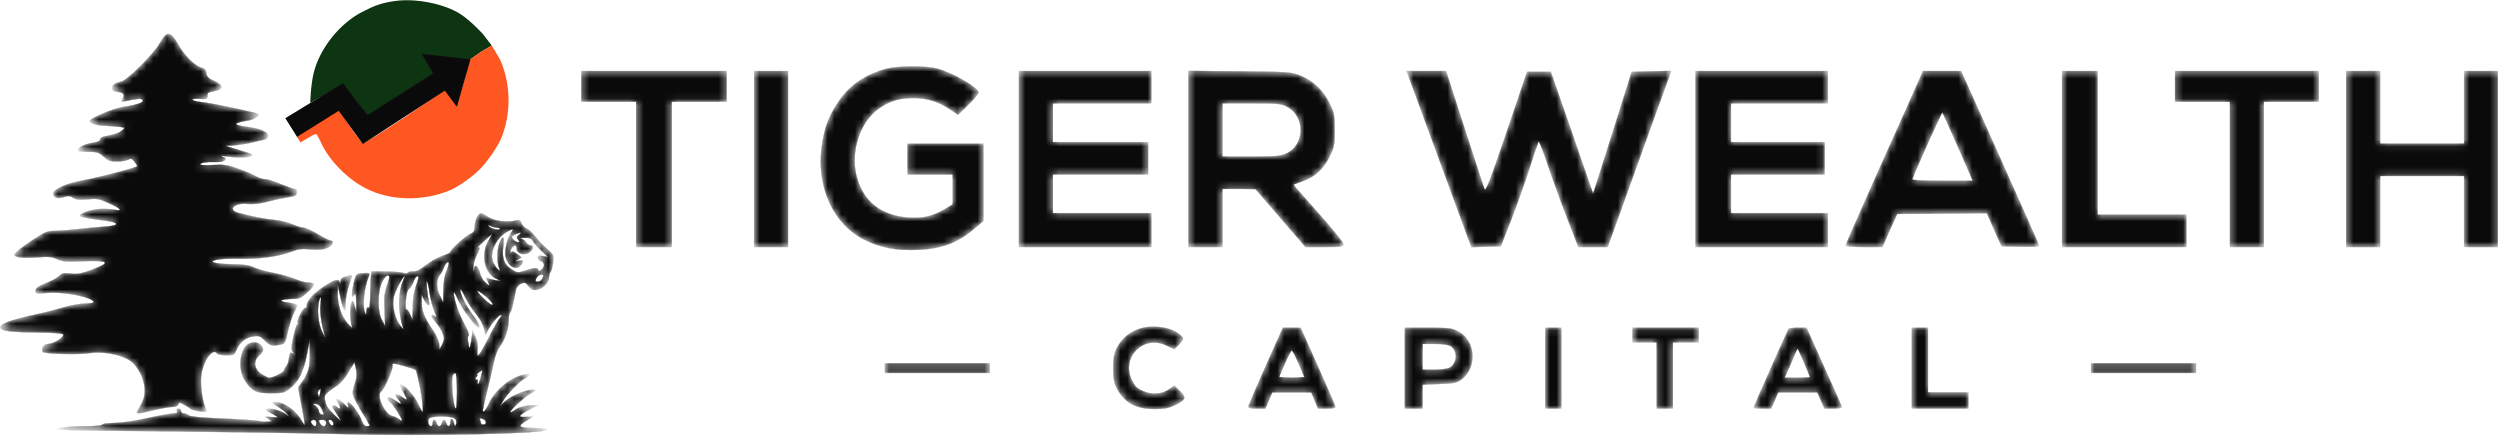 <svg width="367" height="64" viewBox="0 0 367 64" fill="none" xmlns="http://www.w3.org/2000/svg">
<g clip-path="url(#clip0_2368_5058)">
<mask id="path-1-inside-1_2368_5058" fill="white">
<path d="M23.47 6.332C22.569 7.944 18.682 11.808 17.781 11.998C16.857 12.187 16.477 12.472 16.477 12.946C16.477 13.277 16.667 13.42 17.188 13.467C18.137 13.586 18.35 13.823 18.018 14.463C17.733 14.984 17.757 14.984 18.397 14.842C20.033 14.463 20.815 14.415 20.957 14.676C21.194 15.032 20.128 15.411 18.326 15.648C16.714 15.861 12.969 17.449 13.182 17.829C13.443 18.255 14.415 18.469 16.335 18.516C17.378 18.563 18.255 18.682 18.255 18.777C18.255 18.872 18.018 19.109 17.733 19.298C17.236 19.606 16.904 19.701 15.245 20.057C14.937 20.104 14.699 20.294 14.699 20.483C14.699 20.673 14.344 20.839 13.775 20.934C12.685 21.076 11.57 21.574 11.428 21.977C11.357 22.214 11.76 22.285 12.898 22.285C14.273 22.285 14.51 22.356 15.221 22.996C15.861 23.589 16.193 23.707 17.141 23.707C17.781 23.707 18.516 23.589 18.776 23.446C19.203 23.209 19.369 23.257 19.725 23.707C19.962 23.992 20.151 24.3 20.151 24.395C20.151 24.584 14.581 26.054 12.21 26.48C9.793 26.907 7.825 27.784 7.825 28.401C7.825 29.041 8.442 29.23 9.39 28.922C10.03 28.709 10.29 28.732 10.741 29.041C11.191 29.325 11.665 29.372 12.851 29.254C14.225 29.112 14.557 29.183 15.837 29.752C17.828 30.629 18.16 31.079 16.667 30.771C16.027 30.652 15.008 30.629 14.368 30.7C12.945 30.866 11.452 31.458 11.76 31.743C11.879 31.837 12.945 32.051 14.154 32.217C15.363 32.359 16.501 32.549 16.691 32.62C17.497 32.928 16.999 33.165 15.245 33.283C14.225 33.355 12.377 33.52 11.144 33.663C9.911 33.805 8.418 33.9 7.849 33.9C6.948 33.9 6.474 34.113 4.459 35.464C3.179 36.318 2.136 37.171 2.136 37.337C2.136 37.811 3.037 37.929 5.36 37.787C7.138 37.645 7.659 37.692 8.394 38.048C9.129 38.403 9.722 38.451 11.926 38.356C16.098 38.19 16.453 38.498 13.396 39.636C11.855 40.181 11.286 40.3 10.362 40.157C9.39 40.039 9.129 40.086 8.702 40.489C8.418 40.774 7.754 41.153 7.233 41.366C5.573 42.03 5.218 42.267 5.218 42.718C5.218 43.097 5.36 43.144 6.83 43.002C9.271 42.765 13.751 43.642 13.751 44.353C13.751 44.472 13.159 44.566 12.471 44.566C11.76 44.566 10.338 44.827 9.319 45.135C8.299 45.443 6.356 45.941 4.981 46.226C1.71 46.913 -0.044 47.577 0.051 48.075C0.145 48.596 1.662 48.786 5.811 48.809C7.517 48.833 9.034 48.928 9.224 49.046C9.674 49.331 7.944 50.492 7.067 50.492C6.451 50.492 5.976 51.156 6.261 51.654C6.474 51.962 11.57 52.104 13.111 51.843C14.676 51.559 17.022 51.891 18.61 52.649C20.412 53.479 21.716 56.537 21.099 58.457C20.933 58.955 20.602 59.666 20.341 60.045C19.772 60.851 19.89 60.851 22.569 60.211C23.659 59.95 24.868 59.737 25.271 59.737C25.745 59.737 26.077 59.594 26.172 59.358C26.291 59.026 26.385 59.049 27.073 59.429C27.499 59.666 27.902 59.926 27.997 60.021C28.068 60.14 28.637 60.282 29.277 60.377C30.344 60.519 30.415 60.495 30.225 60.069C29.633 58.694 29.348 56.3 29.585 54.83C29.941 52.721 31.316 50.99 31.885 51.914C31.956 52.033 32.548 52.152 33.188 52.152C34.302 52.152 34.397 52.104 34.705 51.369C35.179 50.255 36.08 49.52 37.194 49.378C38.024 49.26 38.237 49.331 38.877 49.995C39.636 50.753 39.968 50.824 41.176 50.587C41.84 50.445 41.911 50.326 42.267 48.62C42.504 47.624 42.883 46.415 43.144 45.917C43.405 45.443 43.618 44.946 43.618 44.827C43.618 44.709 43.002 44.519 42.267 44.424C40.679 44.234 41.105 43.903 42.978 43.879C43.95 43.855 44.234 43.737 45.159 42.883C45.751 42.338 46.154 41.817 46.083 41.698C46.012 41.58 45.609 41.485 45.206 41.485C44.779 41.485 43.974 41.248 43.381 40.987C42.788 40.726 41.319 40.3 40.11 40.063C38.901 39.826 37.574 39.446 37.147 39.209C36.602 38.925 35.748 38.806 33.971 38.783C32.501 38.759 31.434 38.641 31.268 38.474C30.913 38.119 32.809 37.906 35.44 37.977C37.977 38.048 41.082 37.621 42.67 36.981C43.76 36.554 44.234 36.483 45.585 36.602C46.723 36.697 47.41 36.649 48.003 36.412C48.809 36.081 49.165 35.322 48.525 35.322C48.359 35.322 47.505 34.895 46.628 34.374C45.775 33.852 44.827 33.426 44.519 33.426C44.211 33.426 43.499 33.189 42.907 32.928C42.314 32.667 41.2 32.383 40.418 32.312C39.067 32.193 36.981 31.79 35.037 31.269C33.283 30.818 34.421 29.704 36.412 29.941C37.17 30.012 38.166 29.894 39.328 29.586C40.323 29.325 41.674 29.041 42.314 28.946C43.31 28.827 43.523 28.709 43.571 28.258C43.618 27.903 43.523 27.737 43.262 27.737C43.049 27.737 42.125 27.405 41.2 27.026C40.299 26.623 39.257 26.314 38.901 26.314C38.569 26.314 37.977 26.125 37.574 25.888C37.194 25.651 36.033 25.153 35.014 24.797C33.402 24.205 32.904 24.134 31.268 24.229C30.249 24.3 29.396 24.252 29.396 24.157C29.396 23.873 30.273 23.731 31.576 23.778C32.904 23.826 33.591 23.375 32.691 23.02C32.264 22.83 32.382 22.806 33.188 22.949C35.227 23.28 37.408 23.091 36.957 22.664C36.886 22.593 35.938 22.285 34.848 21.953C32.833 21.36 32.833 21.36 33.971 21.36C34.587 21.337 35.772 21.195 36.578 21.005C37.384 20.815 38.332 20.602 38.711 20.507C39.138 20.436 39.351 20.223 39.351 19.938C39.351 19.369 38.071 18.848 36.199 18.611C34.065 18.35 34.16 18.042 36.531 17.663C37.289 17.544 38.166 16.952 37.905 16.738C37.645 16.525 31.031 15.126 29.728 15.008C27.974 14.842 27.642 14.392 29.348 14.51C30.368 14.581 30.462 14.534 30.439 14.06C30.439 13.609 30.581 13.514 31.458 13.372C32.856 13.159 32.856 12.519 31.434 11.879C30.605 11.523 30.368 11.286 30.297 10.765C30.249 10.267 30.059 10.054 29.538 9.935C28.661 9.698 27.168 8.252 26.362 6.877C25.011 4.507 24.537 4.412 23.47 6.332Z"/>
</mask>
<path d="M23.47 6.332C22.569 7.944 18.682 11.808 17.781 11.998C16.857 12.187 16.477 12.472 16.477 12.946C16.477 13.277 16.667 13.42 17.188 13.467C18.137 13.586 18.35 13.823 18.018 14.463C17.733 14.984 17.757 14.984 18.397 14.842C20.033 14.463 20.815 14.415 20.957 14.676C21.194 15.032 20.128 15.411 18.326 15.648C16.714 15.861 12.969 17.449 13.182 17.829C13.443 18.255 14.415 18.469 16.335 18.516C17.378 18.563 18.255 18.682 18.255 18.777C18.255 18.872 18.018 19.109 17.733 19.298C17.236 19.606 16.904 19.701 15.245 20.057C14.937 20.104 14.699 20.294 14.699 20.483C14.699 20.673 14.344 20.839 13.775 20.934C12.685 21.076 11.57 21.574 11.428 21.977C11.357 22.214 11.76 22.285 12.898 22.285C14.273 22.285 14.51 22.356 15.221 22.996C15.861 23.589 16.193 23.707 17.141 23.707C17.781 23.707 18.516 23.589 18.776 23.446C19.203 23.209 19.369 23.257 19.725 23.707C19.962 23.992 20.151 24.3 20.151 24.395C20.151 24.584 14.581 26.054 12.21 26.48C9.793 26.907 7.825 27.784 7.825 28.401C7.825 29.041 8.442 29.23 9.39 28.922C10.03 28.709 10.29 28.732 10.741 29.041C11.191 29.325 11.665 29.372 12.851 29.254C14.225 29.112 14.557 29.183 15.837 29.752C17.828 30.629 18.16 31.079 16.667 30.771C16.027 30.652 15.008 30.629 14.368 30.7C12.945 30.866 11.452 31.458 11.76 31.743C11.879 31.837 12.945 32.051 14.154 32.217C15.363 32.359 16.501 32.549 16.691 32.62C17.497 32.928 16.999 33.165 15.245 33.283C14.225 33.355 12.377 33.52 11.144 33.663C9.911 33.805 8.418 33.9 7.849 33.9C6.948 33.9 6.474 34.113 4.459 35.464C3.179 36.318 2.136 37.171 2.136 37.337C2.136 37.811 3.037 37.929 5.36 37.787C7.138 37.645 7.659 37.692 8.394 38.048C9.129 38.403 9.722 38.451 11.926 38.356C16.098 38.19 16.453 38.498 13.396 39.636C11.855 40.181 11.286 40.3 10.362 40.157C9.39 40.039 9.129 40.086 8.702 40.489C8.418 40.774 7.754 41.153 7.233 41.366C5.573 42.03 5.218 42.267 5.218 42.718C5.218 43.097 5.36 43.144 6.83 43.002C9.271 42.765 13.751 43.642 13.751 44.353C13.751 44.472 13.159 44.566 12.471 44.566C11.76 44.566 10.338 44.827 9.319 45.135C8.299 45.443 6.356 45.941 4.981 46.226C1.71 46.913 -0.044 47.577 0.051 48.075C0.145 48.596 1.662 48.786 5.811 48.809C7.517 48.833 9.034 48.928 9.224 49.046C9.674 49.331 7.944 50.492 7.067 50.492C6.451 50.492 5.976 51.156 6.261 51.654C6.474 51.962 11.57 52.104 13.111 51.843C14.676 51.559 17.022 51.891 18.61 52.649C20.412 53.479 21.716 56.537 21.099 58.457C20.933 58.955 20.602 59.666 20.341 60.045C19.772 60.851 19.89 60.851 22.569 60.211C23.659 59.95 24.868 59.737 25.271 59.737C25.745 59.737 26.077 59.594 26.172 59.358C26.291 59.026 26.385 59.049 27.073 59.429C27.499 59.666 27.902 59.926 27.997 60.021C28.068 60.14 28.637 60.282 29.277 60.377C30.344 60.519 30.415 60.495 30.225 60.069C29.633 58.694 29.348 56.3 29.585 54.83C29.941 52.721 31.316 50.99 31.885 51.914C31.956 52.033 32.548 52.152 33.188 52.152C34.302 52.152 34.397 52.104 34.705 51.369C35.179 50.255 36.08 49.52 37.194 49.378C38.024 49.26 38.237 49.331 38.877 49.995C39.636 50.753 39.968 50.824 41.176 50.587C41.84 50.445 41.911 50.326 42.267 48.62C42.504 47.624 42.883 46.415 43.144 45.917C43.405 45.443 43.618 44.946 43.618 44.827C43.618 44.709 43.002 44.519 42.267 44.424C40.679 44.234 41.105 43.903 42.978 43.879C43.95 43.855 44.234 43.737 45.159 42.883C45.751 42.338 46.154 41.817 46.083 41.698C46.012 41.58 45.609 41.485 45.206 41.485C44.779 41.485 43.974 41.248 43.381 40.987C42.788 40.726 41.319 40.3 40.11 40.063C38.901 39.826 37.574 39.446 37.147 39.209C36.602 38.925 35.748 38.806 33.971 38.783C32.501 38.759 31.434 38.641 31.268 38.474C30.913 38.119 32.809 37.906 35.44 37.977C37.977 38.048 41.082 37.621 42.67 36.981C43.76 36.554 44.234 36.483 45.585 36.602C46.723 36.697 47.41 36.649 48.003 36.412C48.809 36.081 49.165 35.322 48.525 35.322C48.359 35.322 47.505 34.895 46.628 34.374C45.775 33.852 44.827 33.426 44.519 33.426C44.211 33.426 43.499 33.189 42.907 32.928C42.314 32.667 41.2 32.383 40.418 32.312C39.067 32.193 36.981 31.79 35.037 31.269C33.283 30.818 34.421 29.704 36.412 29.941C37.17 30.012 38.166 29.894 39.328 29.586C40.323 29.325 41.674 29.041 42.314 28.946C43.31 28.827 43.523 28.709 43.571 28.258C43.618 27.903 43.523 27.737 43.262 27.737C43.049 27.737 42.125 27.405 41.2 27.026C40.299 26.623 39.257 26.314 38.901 26.314C38.569 26.314 37.977 26.125 37.574 25.888C37.194 25.651 36.033 25.153 35.014 24.797C33.402 24.205 32.904 24.134 31.268 24.229C30.249 24.3 29.396 24.252 29.396 24.157C29.396 23.873 30.273 23.731 31.576 23.778C32.904 23.826 33.591 23.375 32.691 23.02C32.264 22.83 32.382 22.806 33.188 22.949C35.227 23.28 37.408 23.091 36.957 22.664C36.886 22.593 35.938 22.285 34.848 21.953C32.833 21.36 32.833 21.36 33.971 21.36C34.587 21.337 35.772 21.195 36.578 21.005C37.384 20.815 38.332 20.602 38.711 20.507C39.138 20.436 39.351 20.223 39.351 19.938C39.351 19.369 38.071 18.848 36.199 18.611C34.065 18.35 34.16 18.042 36.531 17.663C37.289 17.544 38.166 16.952 37.905 16.738C37.645 16.525 31.031 15.126 29.728 15.008C27.974 14.842 27.642 14.392 29.348 14.51C30.368 14.581 30.462 14.534 30.439 14.06C30.439 13.609 30.581 13.514 31.458 13.372C32.856 13.159 32.856 12.519 31.434 11.879C30.605 11.523 30.368 11.286 30.297 10.765C30.249 10.267 30.059 10.054 29.538 9.935C28.661 9.698 27.168 8.252 26.362 6.877C25.011 4.507 24.537 4.412 23.47 6.332Z" fill="#0A0A0A" stroke="#0A0A0A" stroke-width="0.047" mask="url(#path-1-inside-1_2368_5058)"/>
<mask id="path-2-inside-2_2368_5058" fill="white">
<path d="M130.14 10.097C126.964 10.95 124.617 12.586 122.981 15.099C121.583 17.185 120.966 18.962 120.611 21.665C119.876 27.567 122.389 32.971 126.916 35.199C129.334 36.385 131.562 36.811 134.762 36.669C138.484 36.503 140.759 35.579 143.509 33.161L144.362 32.426V26.761V21.096H138.792H133.221V23.348V25.599H136.54H139.858V27.804V30.008L138.626 30.743C136.966 31.739 135.473 32.094 133.387 31.952C129.286 31.644 126.703 29.582 125.731 25.836C124.806 22.186 126.276 17.801 129.073 15.881C130.638 14.814 131.941 14.411 133.932 14.387C136.042 14.364 137.678 14.862 139.432 16.023L140.641 16.853L142.158 15.359C142.987 14.553 143.651 13.748 143.651 13.605C143.651 12.87 139.835 10.666 137.559 10.073C135.829 9.623 131.87 9.647 130.14 10.097Z"/>
</mask>
<path d="M130.14 10.097C126.964 10.95 124.617 12.586 122.981 15.099C121.583 17.185 120.966 18.962 120.611 21.665C119.876 27.567 122.389 32.971 126.916 35.199C129.334 36.385 131.562 36.811 134.762 36.669C138.484 36.503 140.759 35.579 143.509 33.161L144.362 32.426V26.761V21.096H138.792H133.221V23.348V25.599H136.54H139.858V27.804V30.008L138.626 30.743C136.966 31.739 135.473 32.094 133.387 31.952C129.286 31.644 126.703 29.582 125.731 25.836C124.806 22.186 126.276 17.801 129.073 15.881C130.638 14.814 131.941 14.411 133.932 14.387C136.042 14.364 137.678 14.862 139.432 16.023L140.641 16.853L142.158 15.359C142.987 14.553 143.651 13.748 143.651 13.605C143.651 12.87 139.835 10.666 137.559 10.073C135.829 9.623 131.87 9.647 130.14 10.097Z" fill="#0A0A0A" stroke="#0A0A0A" stroke-width="0.047" mask="url(#path-2-inside-2_2368_5058)"/>
<mask id="path-3-inside-3_2368_5058" fill="white">
<path d="M85.336 12.68V14.932H89.366H93.395V25.599V36.266H96.003H98.61V25.599V14.932H102.64H106.669V12.68V10.429H96.003H85.336V12.68Z"/>
</mask>
<path d="M85.336 12.68V14.932H89.366H93.395V25.599V36.266H96.003H98.61V25.599V14.932H102.64H106.669V12.68V10.429H96.003H85.336V12.68Z" fill="#0A0A0A" stroke="#0A0A0A" stroke-width="0.047" mask="url(#path-3-inside-3_2368_5058)"/>
<mask id="path-4-inside-4_2368_5058" fill="white">
<path d="M110.703 23.347V36.266H113.192H115.681V23.347V10.429H113.192H110.703V23.347Z"/>
</mask>
<path d="M110.703 23.347V36.266H113.192H115.681V23.347V10.429H113.192H110.703V23.347Z" fill="#0A0A0A" stroke="#0A0A0A" stroke-width="0.047" mask="url(#path-4-inside-4_2368_5058)"/>
<mask id="path-5-inside-5_2368_5058" fill="white">
<path d="M149.578 23.347V36.266H159.297H169.015V33.777V31.288H161.786H154.556V28.443V25.599H161.548H168.541V23.229V20.858H161.548H154.556V18.014V15.169H161.786H169.015V12.799V10.429H159.297H149.578V23.347Z"/>
</mask>
<path d="M149.578 23.347V36.266H159.297H169.015V33.777V31.288H161.786H154.556V28.443V25.599H161.548H168.541V23.229V20.858H161.548H154.556V18.014V15.169H161.786H169.015V12.799V10.429H159.297H149.578V23.347Z" fill="#0A0A0A" stroke="#0A0A0A" stroke-width="0.047" mask="url(#path-5-inside-5_2368_5058)"/>
<mask id="path-6-inside-6_2368_5058" fill="white">
<path d="M174.469 23.323V36.266H176.958H179.447V31.999V27.732H181.888L184.306 27.756L187.98 31.999L191.654 36.266H194.451C196.94 36.266 197.224 36.218 197.224 35.839C197.224 35.626 195.565 33.587 193.55 31.312C191.535 29.06 189.876 27.163 189.876 27.116C189.876 27.092 190.398 26.879 191.038 26.666C192.91 26.049 194.238 24.888 195.138 23.063C195.873 21.569 195.921 21.285 195.921 19.08C195.921 16.876 195.873 16.591 195.138 15.122C194.214 13.226 192.744 11.851 190.848 11.092C189.568 10.571 189.189 10.547 182.007 10.476L174.469 10.405V23.323ZM188.904 15.643C191.654 17.042 191.607 21.285 188.833 22.541C188.004 22.92 187.245 22.991 183.666 22.991H179.447V19.08V15.169H183.713C187.506 15.169 188.098 15.217 188.904 15.643Z"/>
</mask>
<path d="M174.469 23.323V36.266H176.958H179.447V31.999V27.732H181.888L184.306 27.756L187.98 31.999L191.654 36.266H194.451C196.94 36.266 197.224 36.218 197.224 35.839C197.224 35.626 195.565 33.587 193.55 31.312C191.535 29.06 189.876 27.163 189.876 27.116C189.876 27.092 190.398 26.879 191.038 26.666C192.91 26.049 194.238 24.888 195.138 23.063C195.873 21.569 195.921 21.285 195.921 19.08C195.921 16.876 195.873 16.591 195.138 15.122C194.214 13.226 192.744 11.851 190.848 11.092C189.568 10.571 189.189 10.547 182.007 10.476L174.469 10.405V23.323ZM188.904 15.643C191.654 17.042 191.607 21.285 188.833 22.541C188.004 22.92 187.245 22.991 183.666 22.991H179.447V19.08V15.169H183.713C187.506 15.169 188.098 15.217 188.904 15.643Z" fill="#0A0A0A" stroke="#0A0A0A" stroke-width="0.047" mask="url(#path-6-inside-6_2368_5058)"/>
<mask id="path-7-inside-7_2368_5058" fill="white">
<path d="M206.729 11.068C206.967 11.708 215.263 34.251 215.761 35.625L215.998 36.289L218.155 36.218L220.312 36.147L221.805 32.354C222.611 30.268 223.844 26.855 224.507 24.769C225.171 22.683 225.787 20.882 225.858 20.763C225.929 20.621 226.498 22.067 227.138 23.963C227.755 25.836 229.035 29.368 229.983 31.809L231.713 36.265H233.87H236.004L240.128 24.817C242.38 18.535 244.489 12.728 244.798 11.898L245.343 10.405L242.451 10.476L239.535 10.547L236.715 19.507L233.87 28.467L232.164 23.537C231.239 20.834 229.841 16.781 229.058 14.576L227.66 10.547H225.929H224.175L221.165 19.436C218.581 27.021 218.107 28.23 217.894 27.732C217.775 27.4 216.472 23.37 214.978 18.796L212.276 10.428H209.384H206.469L206.729 11.068Z"/>
</mask>
<path d="M206.729 11.068C206.967 11.708 215.263 34.251 215.761 35.625L215.998 36.289L218.155 36.218L220.312 36.147L221.805 32.354C222.611 30.268 223.844 26.855 224.507 24.769C225.171 22.683 225.787 20.882 225.858 20.763C225.929 20.621 226.498 22.067 227.138 23.963C227.755 25.836 229.035 29.368 229.983 31.809L231.713 36.265H233.87H236.004L240.128 24.817C242.38 18.535 244.489 12.728 244.798 11.898L245.343 10.405L242.451 10.476L239.535 10.547L236.715 19.507L233.87 28.467L232.164 23.537C231.239 20.834 229.841 16.781 229.058 14.576L227.66 10.547H225.929H224.175L221.165 19.436C218.581 27.021 218.107 28.23 217.894 27.732C217.775 27.4 216.472 23.37 214.978 18.796L212.276 10.428H209.384H206.469L206.729 11.068Z" fill="#0A0A0A" stroke="#0A0A0A" stroke-width="0.047" mask="url(#path-7-inside-7_2368_5058)"/>
<mask id="path-8-inside-8_2368_5058" fill="white">
<path d="M248.891 23.347V36.266H258.609H268.328V33.777V31.288H261.217H254.105V28.443V25.599H260.98H267.854V23.229V20.858H260.98H254.105V18.014V15.169H261.217H268.328V12.799V10.429H258.609H248.891V23.347Z"/>
</mask>
<path d="M248.891 23.347V36.266H258.609H268.328V33.777V31.288H261.217H254.105V28.443V25.599H260.98H267.854V23.229V20.858H260.98H254.105V18.014V15.169H261.217H268.328V12.799V10.429H258.609H248.891V23.347Z" fill="#0A0A0A" stroke="#0A0A0A" stroke-width="0.047" mask="url(#path-8-inside-8_2368_5058)"/>
<mask id="path-9-inside-9_2368_5058" fill="white">
<path d="M281.865 11.424C281.628 11.993 279.068 17.706 276.176 24.129C273.308 30.553 270.938 35.91 270.938 36.029C270.938 36.171 272.052 36.266 273.616 36.266H276.318L277.409 33.824L278.499 31.406L285.089 31.359L291.678 31.288L292.745 33.729L293.835 36.147L296.632 36.218C298.837 36.266 299.406 36.218 299.311 35.981C299.263 35.815 296.656 29.984 293.551 23.039L287.886 10.429H285.089H282.292L281.865 11.424ZM287.435 21.569L289.616 26.547H285.112C282.623 26.547 280.656 26.452 280.703 26.334C281.296 24.746 285.065 16.402 285.136 16.497C285.207 16.544 286.226 18.843 287.435 21.569Z"/>
</mask>
<path d="M281.865 11.424C281.628 11.993 279.068 17.706 276.176 24.129C273.308 30.553 270.938 35.91 270.938 36.029C270.938 36.171 272.052 36.266 273.616 36.266H276.318L277.409 33.824L278.499 31.406L285.089 31.359L291.678 31.288L292.745 33.729L293.835 36.147L296.632 36.218C298.837 36.266 299.406 36.218 299.311 35.981C299.263 35.815 296.656 29.984 293.551 23.039L287.886 10.429H285.089H282.292L281.865 11.424ZM287.435 21.569L289.616 26.547H285.112C282.623 26.547 280.656 26.452 280.703 26.334C281.296 24.746 285.065 16.402 285.136 16.497C285.207 16.544 286.226 18.843 287.435 21.569Z" fill="#0A0A0A" stroke="#0A0A0A" stroke-width="0.047" mask="url(#path-9-inside-9_2368_5058)"/>
<mask id="path-10-inside-10_2368_5058" fill="white">
<path d="M302.703 23.347V36.266H311.829H320.955V33.895V31.525H314.436H307.918V20.977V10.429H305.311H302.703V23.347Z"/>
</mask>
<path d="M302.703 23.347V36.266H311.829H320.955V33.895V31.525H314.436H307.918V20.977V10.429H305.311H302.703V23.347Z" fill="#0A0A0A" stroke="#0A0A0A" stroke-width="0.047" mask="url(#path-10-inside-10_2368_5058)"/>
<mask id="path-11-inside-11_2368_5058" fill="white">
<path d="M319.297 12.68V14.932H323.327H327.356V25.599V36.266H329.845H332.334V25.599V14.932H336.364H340.393V12.68V10.429H329.845H319.297V12.68Z"/>
</mask>
<path d="M319.297 12.68V14.932H323.327H327.356V25.599V36.266H329.845H332.334V25.599V14.932H336.364H340.393V12.68V10.429H329.845H319.297V12.68Z" fill="#0A0A0A" stroke="#0A0A0A" stroke-width="0.047" mask="url(#path-11-inside-11_2368_5058)"/>
<mask id="path-12-inside-12_2368_5058" fill="white">
<path d="M344.422 23.347V36.266H346.911H349.4V31.051V25.836H355.563H361.726V31.051V36.266H364.214H366.703V23.347V10.429H364.214H361.726V15.762V21.095H355.563H349.4V15.762V10.429H346.911H344.422V23.347Z"/>
</mask>
<path d="M344.422 23.347V36.266H346.911H349.4V31.051V25.836H355.563H361.726V31.051V36.266H364.214H366.703V23.347V10.429H364.214H361.726V15.762V21.095H355.563H349.4V15.762V10.429H346.911H344.422V23.347Z" fill="#0A0A0A" stroke="#0A0A0A" stroke-width="0.047" mask="url(#path-12-inside-12_2368_5058)"/>
<mask id="path-13-inside-13_2368_5058" fill="white">
<path d="M70.069 31.809C69.856 32.094 69.69 32.734 69.69 33.208C69.69 33.943 69.572 34.109 69.026 34.346C68.339 34.63 66.134 36.645 66.134 37C66.134 37.095 65.589 37.356 64.949 37.569C64.286 37.783 63.195 38.399 62.508 38.944C61.654 39.632 61.086 39.892 60.659 39.845C60.303 39.821 59.948 39.892 59.877 40.035C59.782 40.177 59.521 40.2 59.166 40.058C58.857 39.963 57.696 39.845 56.558 39.845L54.52 39.821L54.472 40.485C54.449 40.84 54.401 41.646 54.401 42.31C54.306 45.036 54.283 45.297 54.046 45.154C53.903 45.06 53.809 45.297 53.785 45.676C53.785 46.269 53.761 46.292 53.572 45.866C53.169 44.894 53.453 42.12 54.164 40.461C54.33 40.082 54.235 40.035 53.311 40.106C52.315 40.177 52.291 40.2 51.983 41.362C51.817 42.002 51.675 42.808 51.675 43.116C51.675 43.638 51.699 43.661 51.983 43.306C52.22 42.95 52.268 43.14 52.291 44.372L52.315 45.866L52.054 44.917C51.841 44.159 51.746 44.064 51.604 44.396C51.343 45.06 51.414 47.359 51.675 47.952C51.817 48.236 51.557 48.07 51.083 47.549C50.111 46.458 49.542 44.752 49.566 43.045L49.589 41.836L49.897 43.258C50.04 44.04 50.3 44.941 50.443 45.273C50.68 45.794 50.703 45.723 50.703 44.609C50.727 43.922 50.94 42.713 51.201 41.931C51.486 41.125 51.675 40.461 51.628 40.414C51.58 40.39 51.201 40.461 50.798 40.58C50.229 40.722 50.016 40.935 49.992 41.315C49.968 41.718 49.945 41.741 49.85 41.409C49.708 40.864 49.115 41.03 47.48 42.12C45.986 43.092 45.038 44.183 45.038 44.846C45.038 45.131 44.967 45.273 44.872 45.202C44.635 44.965 43.545 46.909 43.711 47.312C43.782 47.477 43.758 47.643 43.64 47.643C43.545 47.643 43.284 48.473 43.071 49.469C42.691 51.175 42.691 51.318 43.094 51.768C43.474 52.242 43.474 52.242 43.094 51.934C42.62 51.578 42.502 51.744 42.383 52.858C42.336 53.19 42.17 53.593 42.028 53.759C41.862 53.925 41.72 54.209 41.72 54.352C41.72 54.636 40.084 55.466 39.515 55.466C39.373 55.466 38.852 55.229 38.401 54.92C37.287 54.209 37.121 53 38.022 52.194C38.733 51.602 38.804 51.151 38.259 50.63C37.832 50.203 37.145 50.132 36.481 50.488C35.201 51.199 34.869 54.233 35.936 55.821C36.979 57.433 37.548 57.718 39.752 57.718C41.554 57.718 41.743 57.67 42.597 56.983C43.853 55.963 44.517 54.636 45.038 52.1L45.465 49.895L45.489 51.839C45.512 53.949 45.323 54.636 44.398 56.011L43.758 56.911L44.185 59.092C44.92 62.98 44.92 62.837 44.209 61.652C43.331 60.159 41.672 59.021 40.368 59.021C39.776 59.021 39.8 59.069 40.795 59.685C41.364 60.064 42.004 60.562 42.194 60.823C42.526 61.249 42.526 61.249 42.075 60.894C41.459 60.372 39.965 59.922 39.302 60.017C38.828 60.088 38.899 60.183 39.776 60.633C40.321 60.917 40.772 61.202 40.772 61.249C40.772 61.297 40.321 61.297 39.776 61.226C38.78 61.131 38.78 61.131 39.349 61.463L39.918 61.818L39.349 61.913C39.017 61.96 38.377 61.913 37.927 61.794C37.477 61.7 35.035 61.534 32.546 61.439C29.465 61.32 27.877 61.154 27.687 60.965C27.521 60.799 27.213 60.68 26.976 60.68C26.739 60.68 26.549 60.514 26.549 60.325C26.549 60.135 26.383 59.969 26.194 59.969C25.98 59.969 25.909 60.111 25.98 60.325C26.099 60.586 25.957 60.68 25.53 60.68C25.198 60.68 23.681 60.941 22.164 61.273C19.343 61.889 18.087 62.055 16.072 62.126C15.456 62.15 14.934 62.269 14.934 62.387C14.934 62.482 13.773 62.577 12.327 62.577C10.905 62.577 9.174 62.719 8.487 62.885C7.42 63.122 9.838 63.193 23.942 63.312C33.139 63.406 44.872 63.572 50.016 63.715C62.413 64.07 81.281 63.643 80.309 63.027C80.143 62.909 79.171 62.814 78.152 62.814C76.043 62.814 75.877 62.577 77.417 61.676L78.342 61.131L77.228 61.202C75.877 61.297 76.043 60.989 77.82 60.088L79.053 59.448L77.678 59.543C76.754 59.614 76.09 59.827 75.616 60.183C75.213 60.467 74.905 60.609 74.905 60.491C74.905 60.159 77.109 58.168 77.939 57.741C78.934 57.22 78.887 57.03 77.82 57.243C76.517 57.48 74.881 58.239 74.099 58.974L73.412 59.614L73.862 58.831C74.431 57.86 76.137 56.082 77.062 55.537C77.963 54.992 77.939 54.755 76.991 54.968C74.857 55.466 72.724 57.22 71.776 59.258C71.254 60.349 70.875 60.752 70.875 60.183C70.875 60.064 71.183 58.689 71.563 57.172C71.942 55.655 72.392 53.759 72.534 52.977C72.7 52.194 73.08 51.246 73.388 50.843C74.146 49.848 74.668 48.283 74.668 47.027C74.668 46.482 74.763 45.96 74.881 45.866C75.071 45.747 75.26 45.012 75.758 42.476C75.829 42.191 76.137 41.812 76.469 41.646C77.038 41.409 77.157 41.433 77.607 42.026C78.057 42.571 78.247 42.642 78.887 42.523C79.764 42.358 80.594 41.433 80.594 40.675C80.594 40.39 80.689 40.058 80.831 39.916C80.949 39.797 81.115 39.181 81.186 38.565C81.329 37.474 81.281 37.403 80.451 36.669C79.977 36.242 79.48 35.791 79.385 35.673C78.057 34.085 77.654 33.658 77.251 33.54C76.991 33.445 76.683 33.113 76.54 32.781C76.374 32.307 76.209 32.212 75.782 32.355C74.597 32.71 72.534 32.473 71.657 31.857C70.614 31.169 70.52 31.146 70.069 31.809ZM73.008 33.421C73.293 33.421 73.459 33.516 73.364 33.635C73.222 33.895 71.894 33.516 71.681 33.137C71.586 32.995 71.728 33.018 72.013 33.16C72.274 33.303 72.724 33.421 73.008 33.421ZM75.118 34.038C74.62 34.654 74.194 36.052 74.194 37.166C74.194 38.802 75.687 39.963 76.469 38.92C76.943 38.304 76.872 38.138 76.161 38.28C75.497 38.423 75.497 38.423 76.043 38.114L76.564 37.783L75.877 37.261C75.379 36.906 75.142 36.834 75.071 37.048C74.976 37.237 74.928 37.19 74.928 36.953C74.905 36.574 75.332 36.029 75.663 36.029C75.758 36.029 75.853 36.242 75.853 36.503C75.853 37.214 76.943 37.569 77.654 37.095C78.271 36.692 78.413 36.029 77.891 36.029C77.702 36.029 77.394 35.839 77.228 35.578C77.062 35.341 76.706 35.08 76.446 35.033C76.185 34.962 76.422 34.914 76.991 34.914C77.797 34.891 78.057 35.009 78.247 35.412C78.389 35.673 78.958 36.313 79.48 36.811L80.475 37.735L79.717 37.593C79.1 37.498 78.934 37.546 78.934 37.83C78.934 38.043 79.148 38.257 79.409 38.328C79.977 38.47 80.025 39.181 79.48 39.608C79.171 39.869 79.077 39.869 79.006 39.632C78.863 39.252 78.508 39.276 77.109 39.726C75.972 40.082 75.924 40.082 75.094 39.537C73.98 38.849 73.672 37.972 73.862 36.218C74.028 34.654 73.862 34.464 73.34 35.673C72.961 36.621 72.914 38.328 73.246 39.252C73.483 39.845 73.459 39.869 73.103 39.56C72.866 39.371 72.558 38.897 72.392 38.494C71.823 37.166 72.748 35.057 74.288 34.109C75.189 33.563 75.545 33.54 75.118 34.038ZM76.209 34.464C75.829 34.749 75.806 34.843 76.066 35.175C76.327 35.483 76.327 35.554 76.043 35.554C75.687 35.554 75.142 35.104 75.142 34.796C75.142 34.678 75.379 34.488 75.687 34.369C76.469 34.061 76.706 34.085 76.209 34.464ZM71.705 35.365C70.543 37.403 71.112 40.106 72.843 40.911L73.601 41.267L72.89 41.172C72.511 41.125 71.989 40.983 71.728 40.888C71.349 40.722 71.326 40.746 71.563 41.196C71.989 41.978 71.871 42.073 71.254 41.48C70.923 41.196 70.591 40.627 70.496 40.224C70.425 39.821 70.212 39.347 70.022 39.181C69.785 38.92 69.714 38.992 69.619 39.513C69.548 40.082 69.524 40.035 69.477 39.323C69.477 38.849 69.69 37.996 70.022 37.356C70.496 36.431 70.52 36.266 70.188 36.36C69.974 36.431 70.33 36.029 70.994 35.436C71.634 34.843 72.179 34.369 72.226 34.369C72.25 34.369 72.013 34.82 71.705 35.365ZM65.589 39.679C65.257 40.485 65.091 41.48 65.091 42.666L65.068 44.443L64.57 43.4C64.001 42.286 64.025 40.983 64.617 40.272C64.807 40.082 65.044 39.584 65.186 39.205C65.329 38.802 65.589 38.47 65.755 38.47C65.992 38.47 65.945 38.778 65.589 39.679ZM56.843 41.789C56.463 42.784 56.392 43.471 56.463 45.439L56.534 47.857L56.06 46.98C55.373 45.676 55.397 42.666 56.132 41.315C56.463 40.675 56.772 40.366 56.985 40.438C57.246 40.532 57.222 40.793 56.843 41.789ZM79.669 40.817C79.574 41.101 79.266 41.338 79.006 41.362C78.65 41.386 78.555 41.291 78.65 41.03C78.816 40.58 79.171 40.295 79.574 40.295C79.764 40.295 79.811 40.461 79.669 40.817ZM59.118 41.386C58.431 43.045 58.431 45.818 59.142 47.999C59.284 48.402 59.213 48.378 58.81 47.88C57.98 46.885 57.506 44.894 57.791 43.614C58.004 42.713 59.142 40.532 59.403 40.532C59.45 40.532 59.308 40.911 59.118 41.386ZM61.109 41.883C60.777 42.808 60.588 43.874 60.588 45.107L60.564 46.98L60.185 46.126C59.971 45.652 59.734 45.344 59.616 45.439C59.521 45.557 59.497 44.941 59.569 44.111C59.64 43.116 59.829 42.523 60.043 42.381C60.256 42.286 60.54 41.812 60.683 41.362C60.825 40.911 61.109 40.532 61.275 40.532C61.512 40.532 61.489 40.84 61.109 41.883ZM63.077 43.021C63.195 43.898 63.503 45.107 63.764 45.7C64.12 46.506 64.143 46.672 63.883 46.458C63.243 45.913 63.195 46.434 63.812 47.122C64.546 47.904 65.186 49.113 65.186 49.706C65.163 49.943 65.02 50.393 64.831 50.725L64.499 51.318L64.475 50.583C64.475 50.109 64.096 49.279 63.456 48.331C62.247 46.553 61.868 45.557 61.892 44.23V43.258L62.271 44.017C62.721 44.917 63.172 45.06 62.958 44.254C62.721 43.353 62.508 41.125 62.674 41.267C62.769 41.362 62.958 42.144 63.077 43.021ZM69.548 45.629C70.496 46.79 70.899 47.549 71.112 48.473L71.254 49.184L71.681 48.355C72.179 47.43 73.222 46.221 73.554 46.221C73.672 46.221 73.625 46.387 73.459 46.6C73.103 47.027 72.7 47.738 71.302 50.417C70.212 52.479 69.951 52.692 70.093 51.365C70.188 50.678 70.069 50.038 69.785 49.421L69.358 48.473L69.287 49.303C69.24 49.753 69.145 50.393 69.05 50.725C68.908 51.246 68.884 51.223 68.742 50.369C68.623 49.8 68.647 49.35 68.789 49.279C68.931 49.184 68.694 48.52 68.197 47.62C67.343 46.079 66.609 43.922 66.609 43.045C66.609 42.76 66.846 43.092 67.154 43.803C67.794 45.344 70.235 48.544 70.354 47.999C70.401 47.786 69.998 47.027 69.453 46.316C68.363 44.87 67.58 43.282 67.557 42.547C67.557 42.286 67.841 42.666 68.173 43.377C68.505 44.088 69.121 45.083 69.548 45.629ZM71.397 43.566C71.989 44.064 72.416 44.609 72.345 44.728C72.25 44.894 71.705 44.514 70.994 43.827C69.595 42.452 69.832 42.286 71.397 43.566ZM47.053 44.728C46.911 45.747 47.243 47.928 47.74 49.421C47.812 49.682 47.622 49.35 47.29 48.71C46.697 47.525 46.508 45.439 46.84 44.135C47.1 43.234 47.195 43.566 47.053 44.728ZM52.173 56.035C52.007 56.556 51.817 57.22 51.77 57.504C51.675 57.836 52.078 58.713 52.955 60.183C53.69 61.368 54.283 62.411 54.283 62.458C54.283 62.529 54.069 62.577 53.832 62.577C53.548 62.577 53.287 62.316 53.121 61.818C52.576 60.254 50.632 58.073 51.106 59.543C51.248 59.993 51.154 59.946 50.514 59.306C49.589 58.405 49.092 58.31 49.66 59.163C50.087 59.803 49.968 60.254 49.494 59.78C49.328 59.614 49.068 59.495 48.902 59.495C48.688 59.495 48.831 59.874 49.305 60.538C49.684 61.131 50.016 61.652 50.016 61.723C50.016 61.794 49.542 61.392 48.973 60.823C48.238 60.111 47.859 59.543 47.74 58.903C47.574 57.907 47.527 57.955 49.471 56.603C49.992 56.272 50.751 55.371 51.201 54.565L52.031 53.143L52.244 54.091C52.41 54.755 52.386 55.347 52.173 56.035ZM59.331 53.735C60.137 53.949 60.896 54.209 61.014 54.304C61.252 54.517 62.081 58.831 62.081 59.969C62.081 60.775 62.081 60.752 61.394 59.329C60.73 57.978 59.331 56.414 58.763 56.414C58.644 56.414 58.81 56.888 59.142 57.433C59.9 58.76 59.9 58.903 59.023 58.286C58.241 57.694 57.791 57.836 58.36 58.476C59.094 59.353 59.023 59.495 58.17 58.903C57.696 58.571 57.198 58.31 57.103 58.31C56.772 58.31 56.866 58.713 57.293 59.045C57.743 59.424 59.023 61.392 59.023 61.723C59.023 61.842 58.834 61.771 58.62 61.581C58.383 61.392 57.933 61.154 57.601 61.083C56.44 60.799 55.16 57.955 55.966 57.457C56.345 57.22 57.601 54.47 57.601 53.854C57.601 53.237 57.483 53.237 59.331 53.735ZM70.52 55.584C70.283 56.532 69.998 56.722 70.14 55.869C70.14 55.774 70.046 55.703 69.903 55.703C69.714 55.703 69.714 55.584 69.927 55.347C70.093 55.157 70.14 54.992 70.022 54.992C69.927 54.992 70.046 54.849 70.306 54.66C70.543 54.47 70.78 54.352 70.804 54.375C70.828 54.399 70.709 54.944 70.52 55.584ZM67.083 57.528C67.059 59.78 67.011 60.23 66.798 59.851C66.49 59.329 66.229 55.703 66.443 55.11C66.537 54.92 66.703 54.755 66.846 54.755C66.988 54.755 67.083 55.774 67.083 57.528ZM46.982 57.765C46.863 58.334 46.84 58.358 46.697 57.955C46.555 57.575 46.745 57.172 47.077 57.125C47.1 57.125 47.053 57.409 46.982 57.765ZM47.314 60.159C47.598 60.894 47.598 60.941 47.219 60.87C47.006 60.823 46.816 60.609 46.816 60.396C46.816 60.183 46.603 59.827 46.342 59.614C45.868 59.258 45.868 59.234 46.413 59.306C46.792 59.353 47.077 59.638 47.314 60.159ZM66.846 61.51C67.011 61.723 67.059 62.032 66.964 62.269C66.798 62.672 66.774 62.648 66.656 62.221C66.49 61.415 66.134 61.226 66.134 61.937C66.134 62.672 65.684 62.79 65.494 62.103C65.423 61.842 65.281 61.629 65.186 61.629C65.091 61.629 64.949 61.842 64.878 62.103C64.712 62.719 64.238 62.719 64.072 62.103C64.001 61.842 63.859 61.629 63.74 61.629C63.622 61.629 63.527 61.842 63.527 62.103C63.527 62.363 63.408 62.577 63.29 62.577C62.958 62.577 62.721 61.96 62.911 61.51C63.1 61.012 66.419 61.012 66.846 61.51ZM70.97 61.534C71.444 61.723 71.468 62.34 70.994 62.34C70.804 62.34 70.638 62.292 70.638 62.245C70.638 62.197 70.567 61.984 70.496 61.771C70.33 61.344 70.401 61.32 70.97 61.534ZM46.46 62.103C46.46 62.363 46.366 62.577 46.247 62.577C45.939 62.577 45.489 61.96 45.678 61.794C45.986 61.463 46.46 61.652 46.46 62.103ZM47.883 62.103C47.883 62.363 47.717 62.577 47.527 62.577C47.337 62.577 47.077 62.363 46.934 62.103C46.721 61.676 46.745 61.629 47.29 61.629C47.717 61.629 47.883 61.747 47.883 62.103ZM48.902 61.984C49.115 62.529 48.641 62.648 48.357 62.103C48.167 61.723 48.167 61.629 48.452 61.629C48.617 61.629 48.831 61.794 48.902 61.984Z"/>
</mask>
<path d="M70.069 31.809C69.856 32.094 69.69 32.734 69.69 33.208C69.69 33.943 69.572 34.109 69.026 34.346C68.339 34.63 66.134 36.645 66.134 37C66.134 37.095 65.589 37.356 64.949 37.569C64.286 37.783 63.195 38.399 62.508 38.944C61.654 39.632 61.086 39.892 60.659 39.845C60.303 39.821 59.948 39.892 59.877 40.035C59.782 40.177 59.521 40.2 59.166 40.058C58.857 39.963 57.696 39.845 56.558 39.845L54.52 39.821L54.472 40.485C54.449 40.84 54.401 41.646 54.401 42.31C54.306 45.036 54.283 45.297 54.046 45.154C53.903 45.06 53.809 45.297 53.785 45.676C53.785 46.269 53.761 46.292 53.572 45.866C53.169 44.894 53.453 42.12 54.164 40.461C54.33 40.082 54.235 40.035 53.311 40.106C52.315 40.177 52.291 40.2 51.983 41.362C51.817 42.002 51.675 42.808 51.675 43.116C51.675 43.638 51.699 43.661 51.983 43.306C52.22 42.95 52.268 43.14 52.291 44.372L52.315 45.866L52.054 44.917C51.841 44.159 51.746 44.064 51.604 44.396C51.343 45.06 51.414 47.359 51.675 47.952C51.817 48.236 51.557 48.07 51.083 47.549C50.111 46.458 49.542 44.752 49.566 43.045L49.589 41.836L49.897 43.258C50.04 44.04 50.3 44.941 50.443 45.273C50.68 45.794 50.703 45.723 50.703 44.609C50.727 43.922 50.94 42.713 51.201 41.931C51.486 41.125 51.675 40.461 51.628 40.414C51.58 40.39 51.201 40.461 50.798 40.58C50.229 40.722 50.016 40.935 49.992 41.315C49.968 41.718 49.945 41.741 49.85 41.409C49.708 40.864 49.115 41.03 47.48 42.12C45.986 43.092 45.038 44.183 45.038 44.846C45.038 45.131 44.967 45.273 44.872 45.202C44.635 44.965 43.545 46.909 43.711 47.312C43.782 47.477 43.758 47.643 43.64 47.643C43.545 47.643 43.284 48.473 43.071 49.469C42.691 51.175 42.691 51.318 43.094 51.768C43.474 52.242 43.474 52.242 43.094 51.934C42.62 51.578 42.502 51.744 42.383 52.858C42.336 53.19 42.17 53.593 42.028 53.759C41.862 53.925 41.72 54.209 41.72 54.352C41.72 54.636 40.084 55.466 39.515 55.466C39.373 55.466 38.852 55.229 38.401 54.92C37.287 54.209 37.121 53 38.022 52.194C38.733 51.602 38.804 51.151 38.259 50.63C37.832 50.203 37.145 50.132 36.481 50.488C35.201 51.199 34.869 54.233 35.936 55.821C36.979 57.433 37.548 57.718 39.752 57.718C41.554 57.718 41.743 57.67 42.597 56.983C43.853 55.963 44.517 54.636 45.038 52.1L45.465 49.895L45.489 51.839C45.512 53.949 45.323 54.636 44.398 56.011L43.758 56.911L44.185 59.092C44.92 62.98 44.92 62.837 44.209 61.652C43.331 60.159 41.672 59.021 40.368 59.021C39.776 59.021 39.8 59.069 40.795 59.685C41.364 60.064 42.004 60.562 42.194 60.823C42.526 61.249 42.526 61.249 42.075 60.894C41.459 60.372 39.965 59.922 39.302 60.017C38.828 60.088 38.899 60.183 39.776 60.633C40.321 60.917 40.772 61.202 40.772 61.249C40.772 61.297 40.321 61.297 39.776 61.226C38.78 61.131 38.78 61.131 39.349 61.463L39.918 61.818L39.349 61.913C39.017 61.96 38.377 61.913 37.927 61.794C37.477 61.7 35.035 61.534 32.546 61.439C29.465 61.32 27.877 61.154 27.687 60.965C27.521 60.799 27.213 60.68 26.976 60.68C26.739 60.68 26.549 60.514 26.549 60.325C26.549 60.135 26.383 59.969 26.194 59.969C25.98 59.969 25.909 60.111 25.98 60.325C26.099 60.586 25.957 60.68 25.53 60.68C25.198 60.68 23.681 60.941 22.164 61.273C19.343 61.889 18.087 62.055 16.072 62.126C15.456 62.15 14.934 62.269 14.934 62.387C14.934 62.482 13.773 62.577 12.327 62.577C10.905 62.577 9.174 62.719 8.487 62.885C7.42 63.122 9.838 63.193 23.942 63.312C33.139 63.406 44.872 63.572 50.016 63.715C62.413 64.07 81.281 63.643 80.309 63.027C80.143 62.909 79.171 62.814 78.152 62.814C76.043 62.814 75.877 62.577 77.417 61.676L78.342 61.131L77.228 61.202C75.877 61.297 76.043 60.989 77.82 60.088L79.053 59.448L77.678 59.543C76.754 59.614 76.09 59.827 75.616 60.183C75.213 60.467 74.905 60.609 74.905 60.491C74.905 60.159 77.109 58.168 77.939 57.741C78.934 57.22 78.887 57.03 77.82 57.243C76.517 57.48 74.881 58.239 74.099 58.974L73.412 59.614L73.862 58.831C74.431 57.86 76.137 56.082 77.062 55.537C77.963 54.992 77.939 54.755 76.991 54.968C74.857 55.466 72.724 57.22 71.776 59.258C71.254 60.349 70.875 60.752 70.875 60.183C70.875 60.064 71.183 58.689 71.563 57.172C71.942 55.655 72.392 53.759 72.534 52.977C72.7 52.194 73.08 51.246 73.388 50.843C74.146 49.848 74.668 48.283 74.668 47.027C74.668 46.482 74.763 45.96 74.881 45.866C75.071 45.747 75.26 45.012 75.758 42.476C75.829 42.191 76.137 41.812 76.469 41.646C77.038 41.409 77.157 41.433 77.607 42.026C78.057 42.571 78.247 42.642 78.887 42.523C79.764 42.358 80.594 41.433 80.594 40.675C80.594 40.39 80.689 40.058 80.831 39.916C80.949 39.797 81.115 39.181 81.186 38.565C81.329 37.474 81.281 37.403 80.451 36.669C79.977 36.242 79.48 35.791 79.385 35.673C78.057 34.085 77.654 33.658 77.251 33.54C76.991 33.445 76.683 33.113 76.54 32.781C76.374 32.307 76.209 32.212 75.782 32.355C74.597 32.71 72.534 32.473 71.657 31.857C70.614 31.169 70.52 31.146 70.069 31.809ZM73.008 33.421C73.293 33.421 73.459 33.516 73.364 33.635C73.222 33.895 71.894 33.516 71.681 33.137C71.586 32.995 71.728 33.018 72.013 33.16C72.274 33.303 72.724 33.421 73.008 33.421ZM75.118 34.038C74.62 34.654 74.194 36.052 74.194 37.166C74.194 38.802 75.687 39.963 76.469 38.92C76.943 38.304 76.872 38.138 76.161 38.28C75.497 38.423 75.497 38.423 76.043 38.114L76.564 37.783L75.877 37.261C75.379 36.906 75.142 36.834 75.071 37.048C74.976 37.237 74.928 37.19 74.928 36.953C74.905 36.574 75.332 36.029 75.663 36.029C75.758 36.029 75.853 36.242 75.853 36.503C75.853 37.214 76.943 37.569 77.654 37.095C78.271 36.692 78.413 36.029 77.891 36.029C77.702 36.029 77.394 35.839 77.228 35.578C77.062 35.341 76.706 35.08 76.446 35.033C76.185 34.962 76.422 34.914 76.991 34.914C77.797 34.891 78.057 35.009 78.247 35.412C78.389 35.673 78.958 36.313 79.48 36.811L80.475 37.735L79.717 37.593C79.1 37.498 78.934 37.546 78.934 37.83C78.934 38.043 79.148 38.257 79.409 38.328C79.977 38.47 80.025 39.181 79.48 39.608C79.171 39.869 79.077 39.869 79.006 39.632C78.863 39.252 78.508 39.276 77.109 39.726C75.972 40.082 75.924 40.082 75.094 39.537C73.98 38.849 73.672 37.972 73.862 36.218C74.028 34.654 73.862 34.464 73.34 35.673C72.961 36.621 72.914 38.328 73.246 39.252C73.483 39.845 73.459 39.869 73.103 39.56C72.866 39.371 72.558 38.897 72.392 38.494C71.823 37.166 72.748 35.057 74.288 34.109C75.189 33.563 75.545 33.54 75.118 34.038ZM76.209 34.464C75.829 34.749 75.806 34.843 76.066 35.175C76.327 35.483 76.327 35.554 76.043 35.554C75.687 35.554 75.142 35.104 75.142 34.796C75.142 34.678 75.379 34.488 75.687 34.369C76.469 34.061 76.706 34.085 76.209 34.464ZM71.705 35.365C70.543 37.403 71.112 40.106 72.843 40.911L73.601 41.267L72.89 41.172C72.511 41.125 71.989 40.983 71.728 40.888C71.349 40.722 71.326 40.746 71.563 41.196C71.989 41.978 71.871 42.073 71.254 41.48C70.923 41.196 70.591 40.627 70.496 40.224C70.425 39.821 70.212 39.347 70.022 39.181C69.785 38.92 69.714 38.992 69.619 39.513C69.548 40.082 69.524 40.035 69.477 39.323C69.477 38.849 69.69 37.996 70.022 37.356C70.496 36.431 70.52 36.266 70.188 36.36C69.974 36.431 70.33 36.029 70.994 35.436C71.634 34.843 72.179 34.369 72.226 34.369C72.25 34.369 72.013 34.82 71.705 35.365ZM65.589 39.679C65.257 40.485 65.091 41.48 65.091 42.666L65.068 44.443L64.57 43.4C64.001 42.286 64.025 40.983 64.617 40.272C64.807 40.082 65.044 39.584 65.186 39.205C65.329 38.802 65.589 38.47 65.755 38.47C65.992 38.47 65.945 38.778 65.589 39.679ZM56.843 41.789C56.463 42.784 56.392 43.471 56.463 45.439L56.534 47.857L56.06 46.98C55.373 45.676 55.397 42.666 56.132 41.315C56.463 40.675 56.772 40.366 56.985 40.438C57.246 40.532 57.222 40.793 56.843 41.789ZM79.669 40.817C79.574 41.101 79.266 41.338 79.006 41.362C78.65 41.386 78.555 41.291 78.65 41.03C78.816 40.58 79.171 40.295 79.574 40.295C79.764 40.295 79.811 40.461 79.669 40.817ZM59.118 41.386C58.431 43.045 58.431 45.818 59.142 47.999C59.284 48.402 59.213 48.378 58.81 47.88C57.98 46.885 57.506 44.894 57.791 43.614C58.004 42.713 59.142 40.532 59.403 40.532C59.45 40.532 59.308 40.911 59.118 41.386ZM61.109 41.883C60.777 42.808 60.588 43.874 60.588 45.107L60.564 46.98L60.185 46.126C59.971 45.652 59.734 45.344 59.616 45.439C59.521 45.557 59.497 44.941 59.569 44.111C59.64 43.116 59.829 42.523 60.043 42.381C60.256 42.286 60.54 41.812 60.683 41.362C60.825 40.911 61.109 40.532 61.275 40.532C61.512 40.532 61.489 40.84 61.109 41.883ZM63.077 43.021C63.195 43.898 63.503 45.107 63.764 45.7C64.12 46.506 64.143 46.672 63.883 46.458C63.243 45.913 63.195 46.434 63.812 47.122C64.546 47.904 65.186 49.113 65.186 49.706C65.163 49.943 65.02 50.393 64.831 50.725L64.499 51.318L64.475 50.583C64.475 50.109 64.096 49.279 63.456 48.331C62.247 46.553 61.868 45.557 61.892 44.23V43.258L62.271 44.017C62.721 44.917 63.172 45.06 62.958 44.254C62.721 43.353 62.508 41.125 62.674 41.267C62.769 41.362 62.958 42.144 63.077 43.021ZM69.548 45.629C70.496 46.79 70.899 47.549 71.112 48.473L71.254 49.184L71.681 48.355C72.179 47.43 73.222 46.221 73.554 46.221C73.672 46.221 73.625 46.387 73.459 46.6C73.103 47.027 72.7 47.738 71.302 50.417C70.212 52.479 69.951 52.692 70.093 51.365C70.188 50.678 70.069 50.038 69.785 49.421L69.358 48.473L69.287 49.303C69.24 49.753 69.145 50.393 69.05 50.725C68.908 51.246 68.884 51.223 68.742 50.369C68.623 49.8 68.647 49.35 68.789 49.279C68.931 49.184 68.694 48.52 68.197 47.62C67.343 46.079 66.609 43.922 66.609 43.045C66.609 42.76 66.846 43.092 67.154 43.803C67.794 45.344 70.235 48.544 70.354 47.999C70.401 47.786 69.998 47.027 69.453 46.316C68.363 44.87 67.58 43.282 67.557 42.547C67.557 42.286 67.841 42.666 68.173 43.377C68.505 44.088 69.121 45.083 69.548 45.629ZM71.397 43.566C71.989 44.064 72.416 44.609 72.345 44.728C72.25 44.894 71.705 44.514 70.994 43.827C69.595 42.452 69.832 42.286 71.397 43.566ZM47.053 44.728C46.911 45.747 47.243 47.928 47.74 49.421C47.812 49.682 47.622 49.35 47.29 48.71C46.697 47.525 46.508 45.439 46.84 44.135C47.1 43.234 47.195 43.566 47.053 44.728ZM52.173 56.035C52.007 56.556 51.817 57.22 51.77 57.504C51.675 57.836 52.078 58.713 52.955 60.183C53.69 61.368 54.283 62.411 54.283 62.458C54.283 62.529 54.069 62.577 53.832 62.577C53.548 62.577 53.287 62.316 53.121 61.818C52.576 60.254 50.632 58.073 51.106 59.543C51.248 59.993 51.154 59.946 50.514 59.306C49.589 58.405 49.092 58.31 49.66 59.163C50.087 59.803 49.968 60.254 49.494 59.78C49.328 59.614 49.068 59.495 48.902 59.495C48.688 59.495 48.831 59.874 49.305 60.538C49.684 61.131 50.016 61.652 50.016 61.723C50.016 61.794 49.542 61.392 48.973 60.823C48.238 60.111 47.859 59.543 47.74 58.903C47.574 57.907 47.527 57.955 49.471 56.603C49.992 56.272 50.751 55.371 51.201 54.565L52.031 53.143L52.244 54.091C52.41 54.755 52.386 55.347 52.173 56.035ZM59.331 53.735C60.137 53.949 60.896 54.209 61.014 54.304C61.252 54.517 62.081 58.831 62.081 59.969C62.081 60.775 62.081 60.752 61.394 59.329C60.73 57.978 59.331 56.414 58.763 56.414C58.644 56.414 58.81 56.888 59.142 57.433C59.9 58.76 59.9 58.903 59.023 58.286C58.241 57.694 57.791 57.836 58.36 58.476C59.094 59.353 59.023 59.495 58.17 58.903C57.696 58.571 57.198 58.31 57.103 58.31C56.772 58.31 56.866 58.713 57.293 59.045C57.743 59.424 59.023 61.392 59.023 61.723C59.023 61.842 58.834 61.771 58.62 61.581C58.383 61.392 57.933 61.154 57.601 61.083C56.44 60.799 55.16 57.955 55.966 57.457C56.345 57.22 57.601 54.47 57.601 53.854C57.601 53.237 57.483 53.237 59.331 53.735ZM70.52 55.584C70.283 56.532 69.998 56.722 70.14 55.869C70.14 55.774 70.046 55.703 69.903 55.703C69.714 55.703 69.714 55.584 69.927 55.347C70.093 55.157 70.14 54.992 70.022 54.992C69.927 54.992 70.046 54.849 70.306 54.66C70.543 54.47 70.78 54.352 70.804 54.375C70.828 54.399 70.709 54.944 70.52 55.584ZM67.083 57.528C67.059 59.78 67.011 60.23 66.798 59.851C66.49 59.329 66.229 55.703 66.443 55.11C66.537 54.92 66.703 54.755 66.846 54.755C66.988 54.755 67.083 55.774 67.083 57.528ZM46.982 57.765C46.863 58.334 46.84 58.358 46.697 57.955C46.555 57.575 46.745 57.172 47.077 57.125C47.1 57.125 47.053 57.409 46.982 57.765ZM47.314 60.159C47.598 60.894 47.598 60.941 47.219 60.87C47.006 60.823 46.816 60.609 46.816 60.396C46.816 60.183 46.603 59.827 46.342 59.614C45.868 59.258 45.868 59.234 46.413 59.306C46.792 59.353 47.077 59.638 47.314 60.159ZM66.846 61.51C67.011 61.723 67.059 62.032 66.964 62.269C66.798 62.672 66.774 62.648 66.656 62.221C66.49 61.415 66.134 61.226 66.134 61.937C66.134 62.672 65.684 62.79 65.494 62.103C65.423 61.842 65.281 61.629 65.186 61.629C65.091 61.629 64.949 61.842 64.878 62.103C64.712 62.719 64.238 62.719 64.072 62.103C64.001 61.842 63.859 61.629 63.74 61.629C63.622 61.629 63.527 61.842 63.527 62.103C63.527 62.363 63.408 62.577 63.29 62.577C62.958 62.577 62.721 61.96 62.911 61.51C63.1 61.012 66.419 61.012 66.846 61.51ZM70.97 61.534C71.444 61.723 71.468 62.34 70.994 62.34C70.804 62.34 70.638 62.292 70.638 62.245C70.638 62.197 70.567 61.984 70.496 61.771C70.33 61.344 70.401 61.32 70.97 61.534ZM46.46 62.103C46.46 62.363 46.366 62.577 46.247 62.577C45.939 62.577 45.489 61.96 45.678 61.794C45.986 61.463 46.46 61.652 46.46 62.103ZM47.883 62.103C47.883 62.363 47.717 62.577 47.527 62.577C47.337 62.577 47.077 62.363 46.934 62.103C46.721 61.676 46.745 61.629 47.29 61.629C47.717 61.629 47.883 61.747 47.883 62.103ZM48.902 61.984C49.115 62.529 48.641 62.648 48.357 62.103C48.167 61.723 48.167 61.629 48.452 61.629C48.617 61.629 48.831 61.794 48.902 61.984Z" fill="#0A0A0A" stroke="#0A0A0A" stroke-width="0.047" mask="url(#path-13-inside-13_2368_5058)"/>
<mask id="path-14-inside-14_2368_5058" fill="white">
<path d="M167.159 48.306C165.713 48.827 164.67 49.728 163.959 51.079C163.556 51.838 163.438 52.43 163.438 54.042C163.438 55.654 163.556 56.246 163.959 57.005C165.097 59.138 166.756 60.039 169.482 60.039C170.833 60.039 171.52 59.92 172.374 59.518C174.104 58.688 174.223 58.427 173.227 57.432L172.374 56.602L171.663 57.123C170.643 57.882 169.079 58.001 167.775 57.408C166.922 57.052 166.59 56.721 166.163 55.843C164.504 52.407 167.846 49.064 171.26 50.724L172.374 51.269L173.109 50.534C173.725 49.894 173.796 49.752 173.512 49.42C172.398 48.092 169.292 47.547 167.159 48.306Z"/>
</mask>
<path d="M167.159 48.306C165.713 48.827 164.67 49.728 163.959 51.079C163.556 51.838 163.438 52.43 163.438 54.042C163.438 55.654 163.556 56.246 163.959 57.005C165.097 59.138 166.756 60.039 169.482 60.039C170.833 60.039 171.52 59.92 172.374 59.518C174.104 58.688 174.223 58.427 173.227 57.432L172.374 56.602L171.663 57.123C170.643 57.882 169.079 58.001 167.775 57.408C166.922 57.052 166.59 56.721 166.163 55.843C164.504 52.407 167.846 49.064 171.26 50.724L172.374 51.269L173.109 50.534C173.725 49.894 173.796 49.752 173.512 49.42C172.398 48.092 169.292 47.547 167.159 48.306Z" fill="#0A0A0A" stroke="#0A0A0A" stroke-width="0.047" mask="url(#path-14-inside-14_2368_5058)"/>
<mask id="path-15-inside-15_2368_5058" fill="white">
<path d="M185.837 53.687C184.462 56.769 183.324 59.424 183.277 59.613C183.205 59.898 183.466 59.969 184.485 59.969H185.765L186.263 58.784L186.761 57.598H189.629H192.497L192.995 58.784L193.493 59.969H194.773C195.911 59.969 196.077 59.921 195.982 59.566C195.911 59.329 194.749 56.65 193.398 53.64L190.933 48.117H189.629H188.325L185.837 53.687ZM190.648 53.379L191.502 55.346L190.554 55.418C190.056 55.465 189.203 55.465 188.705 55.418L187.757 55.346L188.61 53.379C189.084 52.312 189.558 51.435 189.629 51.435C189.724 51.435 190.198 52.312 190.648 53.379Z"/>
</mask>
<path d="M185.837 53.687C184.462 56.769 183.324 59.424 183.277 59.613C183.205 59.898 183.466 59.969 184.485 59.969H185.765L186.263 58.784L186.761 57.598H189.629H192.497L192.995 58.784L193.493 59.969H194.773C195.911 59.969 196.077 59.921 195.982 59.566C195.911 59.329 194.749 56.65 193.398 53.64L190.933 48.117H189.629H188.325L185.837 53.687ZM190.648 53.379L191.502 55.346L190.554 55.418C190.056 55.465 189.203 55.465 188.705 55.418L187.757 55.346L188.61 53.379C189.084 52.312 189.558 51.435 189.629 51.435C189.724 51.435 190.198 52.312 190.648 53.379Z" fill="#0A0A0A" stroke="#0A0A0A" stroke-width="0.047" mask="url(#path-15-inside-15_2368_5058)"/>
<mask id="path-16-inside-16_2368_5058" fill="white">
<path d="M206.227 54.043V59.969H207.53H208.834V58.215V56.461L211.275 56.366C213.361 56.295 213.812 56.224 214.475 55.749C216.893 54.019 216.656 50.013 214.072 48.662C213.124 48.164 212.721 48.117 209.616 48.117H206.227V54.043ZM213.03 50.843C214.072 51.578 213.907 53.474 212.721 54.019C212.39 54.161 211.394 54.28 210.493 54.28H208.834V52.384V50.487H210.683C211.915 50.487 212.674 50.606 213.03 50.843Z"/>
</mask>
<path d="M206.227 54.043V59.969H207.53H208.834V58.215V56.461L211.275 56.366C213.361 56.295 213.812 56.224 214.475 55.749C216.893 54.019 216.656 50.013 214.072 48.662C213.124 48.164 212.721 48.117 209.616 48.117H206.227V54.043ZM213.03 50.843C214.072 51.578 213.907 53.474 212.721 54.019C212.39 54.161 211.394 54.28 210.493 54.28H208.834V52.384V50.487H210.683C211.915 50.487 212.674 50.606 213.03 50.843Z" fill="#0A0A0A" stroke="#0A0A0A" stroke-width="0.047" mask="url(#path-16-inside-16_2368_5058)"/>
<mask id="path-17-inside-17_2368_5058" fill="white">
<path d="M226.844 54.043V59.969H228.029H229.214V54.043V48.117H228.029H226.844V54.043Z"/>
</mask>
<path d="M226.844 54.043V59.969H228.029H229.214V54.043V48.117H228.029H226.844V54.043Z" fill="#0A0A0A" stroke="#0A0A0A" stroke-width="0.047" mask="url(#path-17-inside-17_2368_5058)"/>
<mask id="path-18-inside-18_2368_5058" fill="white">
<path d="M239.648 49.184V50.25H241.426H243.204V55.109V59.969H244.389H245.574V55.109V50.25H247.471H249.367V49.184V48.117H244.508H239.648V49.184Z"/>
</mask>
<path d="M239.648 49.184V50.25H241.426H243.204V55.109V59.969H244.389H245.574V55.109V50.25H247.471H249.367V49.184V48.117H244.508H239.648V49.184Z" fill="#0A0A0A" stroke="#0A0A0A" stroke-width="0.047" mask="url(#path-18-inside-18_2368_5058)"/>
<mask id="path-19-inside-19_2368_5058" fill="white">
<path d="M262.566 48.283C262.352 48.638 257.422 59.732 257.422 59.85C257.422 59.921 258.014 59.969 258.726 59.969H260.006L260.527 58.784L261.025 57.598H263.917H266.785L267.306 58.784L267.828 59.969H269.155C269.89 59.969 270.459 59.874 270.412 59.755C270.388 59.661 269.179 56.982 267.757 53.83L265.197 48.117H263.917C263.229 48.117 262.613 48.188 262.566 48.283ZM264.865 53.308C265.339 54.375 265.718 55.323 265.718 55.37C265.718 55.418 264.865 55.465 263.846 55.465H261.949L262.684 53.877C263.063 53 263.49 52.028 263.609 51.72C263.727 51.388 263.869 51.175 263.94 51.222C263.988 51.293 264.414 52.218 264.865 53.308Z"/>
</mask>
<path d="M262.566 48.283C262.352 48.638 257.422 59.732 257.422 59.85C257.422 59.921 258.014 59.969 258.726 59.969H260.006L260.527 58.784L261.025 57.598H263.917H266.785L267.306 58.784L267.828 59.969H269.155C269.89 59.969 270.459 59.874 270.412 59.755C270.388 59.661 269.179 56.982 267.757 53.83L265.197 48.117H263.917C263.229 48.117 262.613 48.188 262.566 48.283ZM264.865 53.308C265.339 54.375 265.718 55.323 265.718 55.37C265.718 55.418 264.865 55.465 263.846 55.465H261.949L262.684 53.877C263.063 53 263.49 52.028 263.609 51.72C263.727 51.388 263.869 51.175 263.94 51.222C263.988 51.293 264.414 52.218 264.865 53.308Z" fill="#0A0A0A" stroke="#0A0A0A" stroke-width="0.047" mask="url(#path-19-inside-19_2368_5058)"/>
<mask id="path-20-inside-20_2368_5058" fill="white">
<path d="M280.656 54.043V59.969H284.804H288.953V58.784V57.598H285.99H283.027V52.858V48.117H281.841H280.656V54.043Z"/>
</mask>
<path d="M280.656 54.043V59.969H284.804H288.953V58.784V57.598H285.99H283.027V52.858V48.117H281.841H280.656V54.043Z" fill="#0A0A0A" stroke="#0A0A0A" stroke-width="0.047" mask="url(#path-20-inside-20_2368_5058)"/>
<mask id="path-21-inside-21_2368_5058" fill="white">
<path d="M129.898 54.039V54.75H137.602H145.306V54.039V53.328H137.602H129.898V54.039Z"/>
</mask>
<path d="M129.898 54.039V54.75H137.602H145.306V54.039V53.328H137.602H129.898V54.039Z" fill="#0A0A0A" stroke="#0A0A0A" stroke-width="0.047" mask="url(#path-21-inside-21_2368_5058)"/>
<mask id="path-22-inside-22_2368_5058" fill="white">
<path d="M306.969 54.039V54.75H314.672H322.376V54.039V53.328H314.672H306.969V54.039Z"/>
</mask>
<path d="M306.969 54.039V54.75H314.672H322.376V54.039V53.328H314.672H306.969V54.039Z" fill="#0A0A0A" stroke="#0A0A0A" stroke-width="0.047" mask="url(#path-22-inside-22_2368_5058)"/>
<path d="M57.856 0.167C55.984 0.452 55.083 0.76 53.116 1.779C49.845 3.462 46.929 7.136 46.052 10.692C45.602 12.517 45.547 15.09 45.547 15.09L47.901 13.773L50.322 12.321L52.168 14.603L53.95 17L63.691 10.793L62.858 9.364L62.067 8.024L68.943 8.788L70.566 7.642L72.19 6.687L70.894 5.003C70.894 5.003 69.116 3.035 67.551 2.04C65.134 0.523 60.938 -0.307 57.856 0.167Z" fill="#0D3512"/>
<path d="M70.572 7.637L68.948 8.783L68.089 12.03L67.038 15.467L66.179 14.322L65.319 13.176C65.153 13.271 62.272 15.31 59.166 17.372C56.061 19.434 53.406 21.07 53.24 21.023C53.098 20.952 52.245 19.837 51.368 18.534L49.78 16.14L46.221 18.332L43.547 20.051L43.877 20.525L44.12 20.911L45.181 20.264C45.726 19.932 46.272 19.672 46.39 19.672C46.485 19.672 46.817 20.24 47.125 20.928C48.191 23.393 50.941 26.238 53.62 27.612C57.246 29.509 62.129 29.603 66.135 27.897C67.297 27.399 69.311 25.977 70.402 24.886C71.54 23.749 73.057 21.544 73.578 20.288C75.072 16.709 75 12.276 73.412 8.744L72.195 6.682L70.572 7.637Z" fill="#FF5722"/>
<path d="M68.945 8.787L62.069 8.023L63.693 10.793L53.952 17L50.324 12.321L42.016 17.382L43.639 19.96L49.751 16.14L53.284 21.011L65.316 13.18L67.035 15.472L68.945 8.787Z" fill="#0A0A0A" stroke="#0A0A0A" stroke-width="0.191"/>
</g>
<defs>
<clipPath id="clip0_2368_5058">
<rect width="366.696" height="64" fill="white"/>
</clipPath>
</defs>
</svg>
